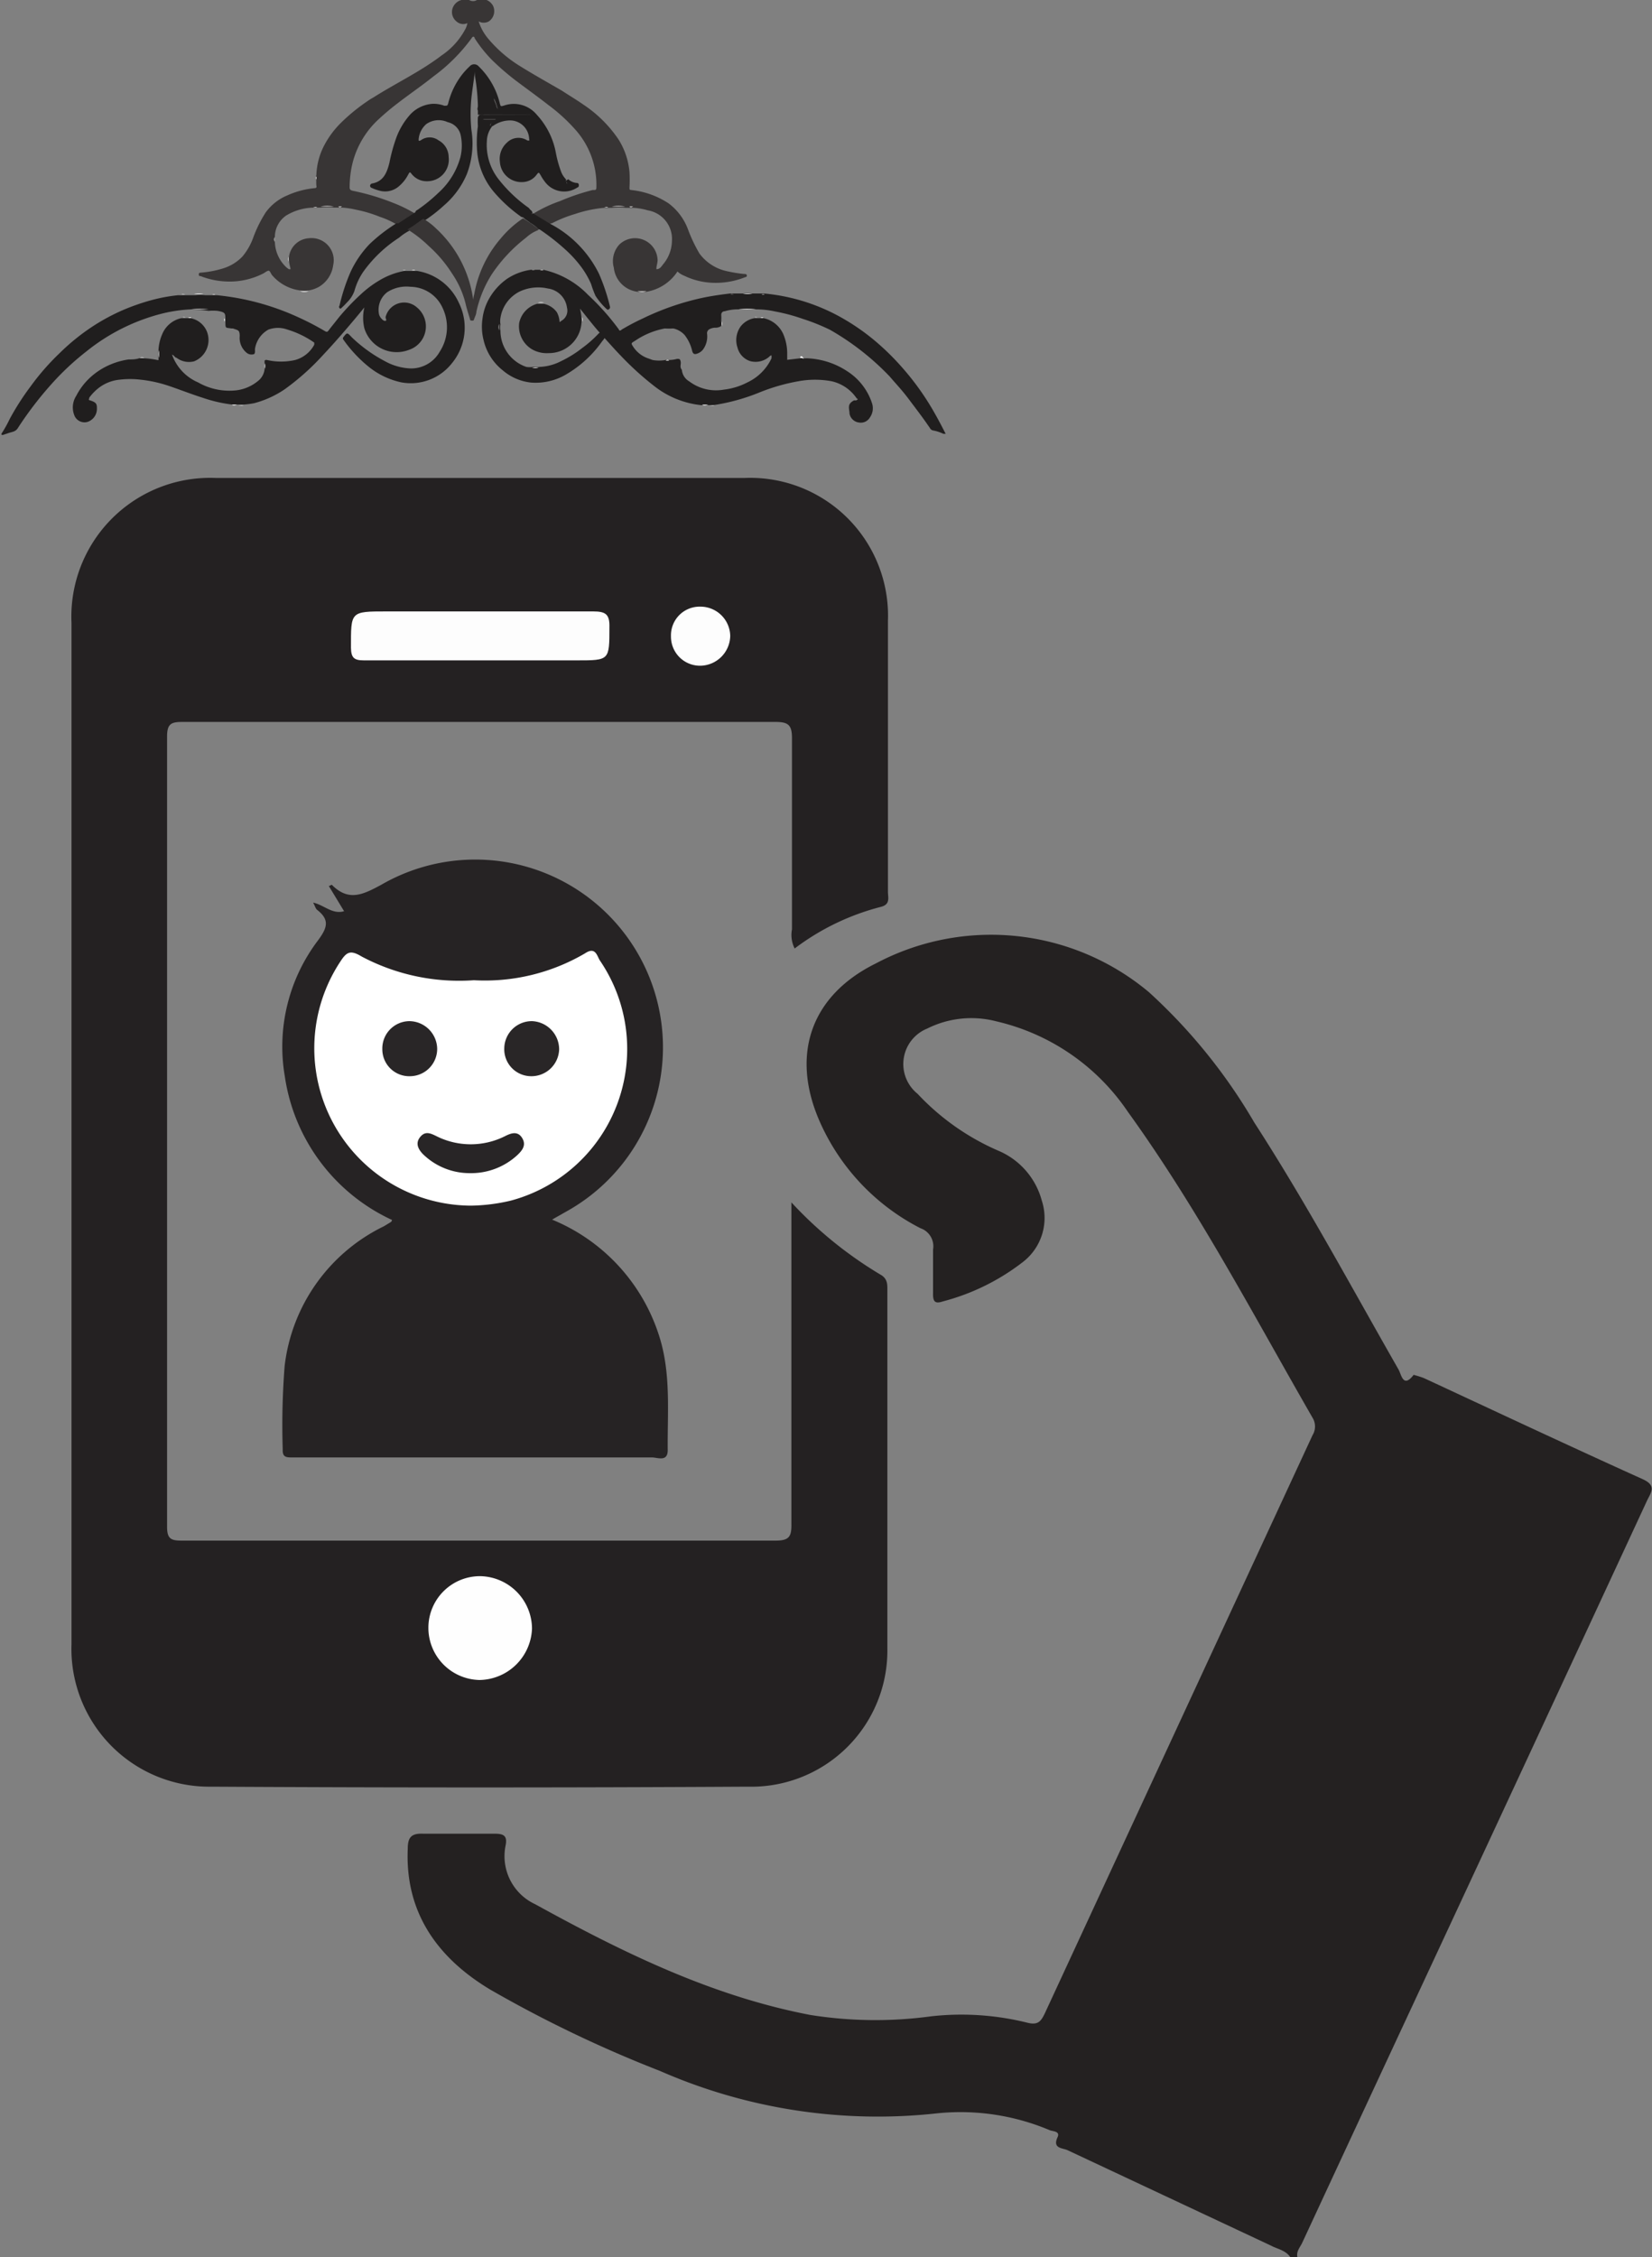 <svg xmlns="http://www.w3.org/2000/svg" viewBox="0 0 86.42 118.06"><rect x="0" y="0" width="86.42" height="118.06" fill="#808080" stroke="none"/><defs><style>.cls-1{fill:#242121;}.cls-2{fill:#242122;}.cls-3{fill:#262324;}.cls-4{fill:#fdfdfd;}.cls-5{fill:#fefefe;}.cls-6{fill:#fff;}.cls-7{fill:#282526;}.cls-8{fill:#292627;}.cls-9{fill:#201e1e;}.cls-10{fill:#383535;}</style></defs><title>Asset 23</title><g id="Layer_2" data-name="Layer 2"><g id="STEP_2" data-name="STEP 2"><path class="cls-1" d="M67.5,118.06c-.25-.37-.69-.43-1-.6l-10.66-5c-.27-.12-.8-.08-.51-.69.13-.3-.25-.29-.41-.35a12,12,0,0,0-5.85-.89,28.36,28.36,0,0,1-14.54-2.21,65.33,65.33,0,0,1-8.89-4.26c-2.73-1.64-4.45-4-4.31-7.34,0-.6.16-.84.82-.81,1.24,0,2.48,0,3.73,0,.46,0,.67.1.57.61A2.77,2.77,0,0,0,28,99.6c4.56,2.51,9.22,4.8,14.39,5.79a21.66,21.66,0,0,0,6.33.07,14.28,14.28,0,0,1,5,.33c.57.15.73-.05.94-.49q7-15.12,14-30.23a.87.87,0,0,0,0-.92c-3.1-5.39-6-10.93-9.66-16a11.4,11.4,0,0,0-6.88-4.73,5.16,5.16,0,0,0-3.62.38A2,2,0,0,0,48,57.21a12.68,12.68,0,0,0,4.28,3,3.94,3.94,0,0,1,2.22,2.59A2.91,2.91,0,0,1,53.52,66a11.63,11.63,0,0,1-4.2,2.07c-.42.14-.52,0-.51-.44,0-.76,0-1.52,0-2.27a1,1,0,0,0-.66-1.12,11.46,11.46,0,0,1-5.26-5.56c-1.54-3.48-.5-6.6,2.93-8.29a12.86,12.86,0,0,1,14.29,1.51,28.91,28.91,0,0,1,5.51,6.82c2.71,4.19,5.07,8.59,7.54,12.91.15.26.24,1,.79.28,0,0,.38.1.56.18,3.81,1.77,7.6,3.55,11.43,5.28.75.34.41.71.22,1.12Q80,91.78,73.81,105.07q-2.85,6.12-5.69,12.24c-.11.23-.32.45-.25.75Z"/><path class="cls-2" d="M41.57,49.61a1.57,1.57,0,0,1-.14-1c0-3.33,0-6.66,0-10,0-.69-.19-.85-.87-.85q-15.48,0-31,0c-.59,0-.82.08-.82.76q0,20.67,0,41.34c0,.63.21.72.76.72q15.54,0,31.08,0c.71,0,.83-.22.82-.87,0-5.21,0-10.42,0-15.63V62.89a21,21,0,0,0,4.73,3.82c.31.22.29.5.29.8,0,6.23,0,12.47,0,18.71a7.12,7.12,0,0,1-7.29,7.23q-14,.08-28.08,0A7.21,7.21,0,0,1,3.74,86q0-26.71,0-53.42A7.26,7.26,0,0,1,11.31,25q13.82,0,27.62,0a7.21,7.21,0,0,1,7.52,7.47c0,4.72,0,9.45,0,14.17,0,.3.14.66-.36.79A12.69,12.69,0,0,0,41.57,49.61Z"/><path class="cls-3" d="M28.88,63.79a9.76,9.76,0,0,1,5.61,6.11c.62,1.95.42,4,.44,5.95,0,.63-.53.38-.82.38H15.3c-.31,0-.53,0-.51-.42a39.55,39.55,0,0,1,.1-4.36,9.32,9.32,0,0,1,5.19-7.31l.38-.23a.3.3,0,0,0,.05-.1A9.84,9.84,0,0,1,14.9,56.3a9.2,9.2,0,0,1,1.74-7.12c.48-.65.62-1.07-.05-1.59-.08-.06-.11-.2-.21-.38.57.12,1,.63,1.62.45l-.8-1.32c.05,0,.14-.07.16-.06.88.89,1.63.51,2.58,0a9.82,9.82,0,0,1,9.84,17Z"/><path class="cls-4" d="M25.11,34.54c-2,0-4.05,0-6.08,0-.5,0-.66-.13-.67-.65,0-1.91-.05-1.91,1.87-1.91,3.6,0,7.2,0,10.8,0,.66,0,.87.15.85.84,0,1.72,0,1.72-1.69,1.72Z"/><path class="cls-5" d="M22.41,85.11a2.7,2.7,0,0,1,2.73-2.67,2.76,2.76,0,0,1,2.69,2.74,2.79,2.79,0,0,1-2.75,2.69A2.73,2.73,0,0,1,22.41,85.11Z"/><path class="cls-4" d="M36.63,31.73a1.56,1.56,0,0,1,1.57,1.53,1.59,1.59,0,0,1-1.55,1.56,1.52,1.52,0,0,1-1.55-1.54A1.5,1.5,0,0,1,36.63,31.73Z"/><path class="cls-6" d="M24.64,63.06a8.23,8.23,0,0,1-6.82-12.79c.32-.49.52-.59,1.1-.24a10.87,10.87,0,0,0,5.87,1.24,10.34,10.34,0,0,0,5.82-1.41c.56-.37.62.16.78.39A8.21,8.21,0,0,1,26.71,62.8,9.62,9.62,0,0,1,24.64,63.06Z"/><path class="cls-7" d="M24.58,61.36a3.49,3.49,0,0,1-2.46-1c-.25-.26-.4-.57-.14-.89s.53-.2.82-.06a4,4,0,0,0,3.65,0c.32-.16.65-.25.87.12s0,.64-.25.88A3.56,3.56,0,0,1,24.58,61.36Z"/><path class="cls-8" d="M21.46,56.29A1.41,1.41,0,0,1,20,54.87a1.43,1.43,0,0,1,1.42-1.46,1.47,1.47,0,0,1,1.45,1.44A1.43,1.43,0,0,1,21.46,56.29Z"/><path class="cls-8" d="M27.77,56.29a1.41,1.41,0,0,1-1.39-1.47,1.44,1.44,0,0,1,1.46-1.41,1.48,1.48,0,0,1,1.41,1.48A1.45,1.45,0,0,1,27.77,56.29Z"/><path class="cls-9" d="M35.67,19.35a.78.78,0,0,0,.39.6,2.32,2.32,0,0,0,1.8.43A3.54,3.54,0,0,0,39.1,20a2.62,2.62,0,0,0,1.26-1.26s0-.11,0-.14-.07,0-.11.05a1.09,1.09,0,0,1-1,.24,1,1,0,0,1-.67-.71,1.23,1.23,0,0,1,.16-1.1,1.17,1.17,0,0,1,.74-.44c.05,0,.11,0,.16,0h.14s.11,0,.16,0a1.46,1.46,0,0,1,1.08.95,2.55,2.55,0,0,1,.16.83v.4l.68-.08a.11.11,0,0,1,.08,0,2.06,2.06,0,0,0,.26,0,4.09,4.09,0,0,1,2.14.69,3.14,3.14,0,0,1,1.27,1.64.83.83,0,0,1-.1.76.55.55,0,0,1-.57.27.57.57,0,0,1-.5-.47c0-.2-.11-.42.09-.59s.19-.06.28-.11.07-.05,0-.1a2.15,2.15,0,0,0-1.31-.89,4.79,4.79,0,0,0-1.73,0,10.13,10.13,0,0,0-2,.57,10.5,10.5,0,0,1-2.45.68c-.09,0-.18,0-.27,0a0,0,0,0,0-.06,0c-.1,0-.22,0-.32,0a4.77,4.77,0,0,1-2.45-1,15.68,15.68,0,0,1-1.76-1.6c-.34-.35-.66-.72-1-1.09s-.75-.9-1.12-1.36h0a2.89,2.89,0,0,1,.08.5.53.53,0,0,1,0,.25,1.71,1.71,0,0,1-1.73,1.58,1.54,1.54,0,0,1-.86-.2,1.4,1.4,0,0,1-.67-1.38,1.32,1.32,0,0,1,.94-1h.34a1.12,1.12,0,0,1,.69.44,1.23,1.23,0,0,1,.14.46c0,.06,0,.08.08,0a.61.61,0,0,0,.31-.7,1.16,1.16,0,0,0-1-1,2.28,2.28,0,0,0-1.48.16,1.86,1.86,0,0,0-1,1.38.93.93,0,0,0,0,.33,1,1,0,0,0,0,.34,2,2,0,0,0,1.35,1.89,1.18,1.18,0,0,0,.37,0,1,1,0,0,0,.34,0,2.66,2.66,0,0,0,1.11-.3,5.85,5.85,0,0,0,1.11-.69,5.93,5.93,0,0,0,.84-.74c.09-.09.13-.08.2,0h0c.17.18.17.19,0,.39a6,6,0,0,1-1.93,1.76,3.13,3.13,0,0,1-1.79.4,2.71,2.71,0,0,1-1.48-.64,2.83,2.83,0,0,1-1-1.57,2.87,2.87,0,0,1-.06-1.13,2.82,2.82,0,0,1,.37-1.09,3.18,3.18,0,0,1,.92-1,3,3,0,0,1,1.25-.47c.05,0,.11,0,.17,0h.28c.06,0,.13,0,.19,0a4.64,4.64,0,0,1,2.34,1.31,12.7,12.7,0,0,1,1.62,1.82c0,.07.09.06.14,0a11.54,11.54,0,0,1,1.1-.58,13.75,13.75,0,0,1,3.31-1.12c.42-.08.85-.14,1.27-.19.06,0,.13,0,.2,0h.45a2.09,2.09,0,0,1,.5,0h.45s.11,0,.16,0a10.13,10.13,0,0,1,4,1.23,11.58,11.58,0,0,1,1.84,1.27,13.22,13.22,0,0,1,1.41,1.39,13.9,13.9,0,0,1,1.7,2.4c.2.35.38.7.56,1.05h-.12a2.16,2.16,0,0,0-.56-.18.23.23,0,0,1-.13-.1c-.35-.52-.72-1-1.11-1.52s-.68-.81-1-1.19a13.65,13.65,0,0,0-3.13-2.45A10.58,10.58,0,0,0,42,16.68a9.55,9.55,0,0,0-1.46-.39,4.6,4.6,0,0,0-1-.11,7.06,7.06,0,0,0-.92,0,2.44,2.44,0,0,0-.71.1c-.12,0-.19.09-.18.22s0,.21,0,.31a.49.49,0,0,1,0,.24.52.52,0,0,1-.32.09.68.68,0,0,0-.28.07.24.24,0,0,0-.14.26,1.15,1.15,0,0,1-.22.82.66.66,0,0,1-.31.21c-.14.05-.21,0-.25-.14a2.12,2.12,0,0,0-.39-.83,1.12,1.12,0,0,0-.6-.35,3.2,3.2,0,0,1-.44,0,4.11,4.11,0,0,0-1.43.56l-.17.11c-.17.1-.17.11-.06.28a1.53,1.53,0,0,0,.83.63l.19.07a1.94,1.94,0,0,0,.68,0,.15.15,0,0,1,.16,0,1.61,1.61,0,0,0,.44-.06c.11,0,.15,0,.18.11s0,.19,0,.28S35.64,19.3,35.67,19.35Z"/><path class="cls-9" d="M10,16.18a7.85,7.85,0,0,0-1.67.26,10.36,10.36,0,0,0-3.81,1.94,13.86,13.86,0,0,0-1.6,1.46,18.65,18.65,0,0,0-2,2.57c-.12.18-.31.18-.47.24l-.3.1c-.06,0-.08,0-.07-.07a6.52,6.52,0,0,0,.43-.77,13.65,13.65,0,0,1,1.09-1.7,12.71,12.71,0,0,1,1.53-1.75,11.26,11.26,0,0,1,1.66-1.35,10.66,10.66,0,0,1,1.66-.9,11.58,11.58,0,0,1,1.36-.48,8.75,8.75,0,0,1,1.51-.29,2.06,2.06,0,0,0,.26,0c.06,0,.13,0,.2,0h.45a2.09,2.09,0,0,1,.5,0h.45c.05,0,.11,0,.16,0a13.28,13.28,0,0,1,4.32,1.18,14.23,14.23,0,0,1,1.34.7c.09.05.13.05.2-.05s.35-.44.52-.66a12.34,12.34,0,0,1,1.17-1.23,5.55,5.55,0,0,1,1-.74,3.9,3.9,0,0,1,1.27-.47c.06,0,.12,0,.17,0h.29c.06,0,.13,0,.19,0A2.89,2.89,0,0,1,24,15.83,2.92,2.92,0,0,1,23.64,19,2.74,2.74,0,0,1,21,20a4.07,4.07,0,0,1-1.68-.79,6.92,6.92,0,0,1-.79-.74,6.56,6.56,0,0,1-.57-.71.09.09,0,0,1,0-.12c.2-.26.2-.26.44,0a7.64,7.64,0,0,0,1.77,1.27,3,3,0,0,0,1.28.36A1.71,1.71,0,0,0,23,18.4a2.35,2.35,0,0,0,.16-2.28A1.87,1.87,0,0,0,21.47,15a1.86,1.86,0,0,0-1.21.28,1.16,1.16,0,0,0-.43,1.17.55.55,0,0,0,.12.21c.06.07.14.14.22.12s0-.12,0-.19a1,1,0,0,1,1.63-.52,1.29,1.29,0,0,1-.41,2.23,1.77,1.77,0,0,1-2.33-1.13,2.36,2.36,0,0,1,0-1.09l-.32.39c-.6.72-1.21,1.43-1.86,2.12a12.77,12.77,0,0,1-2,1.78,5.19,5.19,0,0,1-1.59.72,4.68,4.68,0,0,1-.54.07c-.11,0-.22,0-.33,0s0,0,0,0-.18,0-.27,0a7.37,7.37,0,0,1-1.53-.35c-.6-.19-1.18-.42-1.77-.62a6.84,6.84,0,0,0-1.49-.33,4.58,4.58,0,0,0-1.11,0,2.12,2.12,0,0,0-1.16.49,2.55,2.55,0,0,0-.42.45c0,.06-.05.1,0,.13.38.11.4.2.4.44a.72.72,0,0,1-.47.69.57.57,0,0,1-.72-.36,1.12,1.12,0,0,1,.11-1,3.47,3.47,0,0,1,.69-.92,3.71,3.71,0,0,1,.72-.53,3.88,3.88,0,0,1,1.33-.45c.18,0,.36,0,.55-.06a.49.49,0,0,1,.24,0,4.18,4.18,0,0,1,.71.09c.1,0,.06,0,.06-.09a2.67,2.67,0,0,1,0-.4,2.35,2.35,0,0,1,.2-.87,1.4,1.4,0,0,1,1-.83c.06,0,.12,0,.17,0h.13c.05,0,.11,0,.17,0a1.16,1.16,0,0,1,.85.67,1.2,1.2,0,0,1-.66,1.59,1.08,1.08,0,0,1-.92-.19c-.08,0-.12-.13-.23-.16A2.48,2.48,0,0,0,10.36,20a3.3,3.3,0,0,0,1.84.43,2.2,2.2,0,0,0,1.28-.49.91.91,0,0,0,.36-.62c0-.09,0-.19,0-.29s0-.08,0-.12,0-.1.13-.08a3.32,3.32,0,0,0,1.47,0,1.63,1.63,0,0,0,1-.8c0-.05,0-.08,0-.11a4.91,4.91,0,0,0-1.4-.68,1.44,1.44,0,0,0-1,0,1.4,1.4,0,0,0-.7,1,.38.38,0,0,0,0,.1c0,.07,0,.18-.08.19a.4.4,0,0,1-.36-.08,1,1,0,0,1-.36-.87c0-.34-.1-.3-.35-.4h-.08c-.33-.05-.31,0-.32-.32,0-.06,0-.11,0-.17,0-.3,0-.36-.41-.43a2.42,2.42,0,0,0-.47,0A7.06,7.06,0,0,0,10,16.18Z"/><path class="cls-10" d="M19.56,5.08C20.73,4.34,22,3.74,23.1,2.9a3.81,3.81,0,0,0,1.26-1.41,1,1,0,0,0,.09-.28.52.52,0,0,1-.56-.08.63.63,0,0,1-.18-.78A.67.67,0,0,1,24.48,0l.06,0a.4.4,0,0,0,.41,0,.67.67,0,0,1,.84.3.65.65,0,0,1-.22.82.55.55,0,0,1-.53,0,2.64,2.64,0,0,0,.53.94A6.86,6.86,0,0,0,27.11,3.4c.75.47,1.52.9,2.28,1.34.38.25.77.48,1.14.74A6.61,6.61,0,0,1,32.36,7.3,3.82,3.82,0,0,1,32.93,9a7.27,7.27,0,0,1,0,.81c0,.1,0,.12.1.13a4.37,4.37,0,0,1,1.95.7,3,3,0,0,1,1,1.33,8,8,0,0,0,.61,1.29,2.4,2.4,0,0,0,1.42.92,7.06,7.06,0,0,0,.92.15c.06,0,.13,0,.14.08s-.07.08-.12.1a4.14,4.14,0,0,1-1.7.28,3.71,3.71,0,0,1-1.46-.37,1.08,1.08,0,0,1-.35-.22,2.42,2.42,0,0,1-1.62,1.06,1.85,1.85,0,0,1-.47,0A1.42,1.42,0,0,1,32.11,14a1.28,1.28,0,0,1,.29-1.21,1.18,1.18,0,0,1,2,.82c0,.16-.07.31-.06.47.19,0,.27-.16.36-.27a1.93,1.93,0,0,0,.45-1.19A1.52,1.52,0,0,0,33.88,11a3.27,3.27,0,0,0-.76-.13c-.07,0-.14,0-.2,0h-.2a4.21,4.21,0,0,0-.71,0h-.2c-.07,0-.14,0-.2,0a6.53,6.53,0,0,0-1.52.32,6.76,6.76,0,0,0-1.22.49s-.11,0-.12.09-.1,0-.14,0l-.78-.49s0,0,0-.06a7,7,0,0,1,1.46-.7A11.42,11.42,0,0,1,31,9.94c.2,0,.2,0,.2-.24a4.33,4.33,0,0,0-1.05-2.86,9.09,9.09,0,0,0-1.44-1.33c-.55-.43-1.12-.84-1.68-1.26a13.5,13.5,0,0,1-1.29-1.11A7,7,0,0,1,24.83,2c0-.08-.09-.13-.16,0a9.21,9.21,0,0,1-2,2c-.61.49-1.26.93-1.88,1.41a13.19,13.19,0,0,0-1.07.91A4.65,4.65,0,0,0,18.35,9a5.52,5.52,0,0,0-.06.81c0,.12.08.15.17.17a12.15,12.15,0,0,1,2.13.64,6.84,6.84,0,0,1,1,.48.2.2,0,0,1,.1.08s0,.07-.07.09c-.24.18-.5.33-.76.49a.06.06,0,0,1-.08,0,4.41,4.41,0,0,0-.91-.42,6.79,6.79,0,0,0-1.24-.37,4.32,4.32,0,0,0-.72-.11c-.06,0-.13,0-.19,0h-.23a4.21,4.21,0,0,0-.71,0h-.17c-.07,0-.14,0-.21,0a2.84,2.84,0,0,0-1.44.42,1.36,1.36,0,0,0-.58,1.15.49.49,0,0,0,0,.24A1.89,1.89,0,0,0,15,14l.11.08s.06,0,.08,0,0,0,0-.07a2,2,0,0,1-.07-.35,1,1,0,0,1,0-.25,1.12,1.12,0,0,1,1.05-.95,1.16,1.16,0,0,1,1.26,1.41A1.55,1.55,0,0,1,16.69,15a1.65,1.65,0,0,1-.54.19,1.77,1.77,0,0,1-.46,0,2.33,2.33,0,0,1-1.45-.79c-.07-.08-.11-.23-.18-.24s-.19.09-.28.14a3.86,3.86,0,0,1-2,.42,4.08,4.08,0,0,1-1.29-.28c-.06,0-.09,0-.09-.09s.05-.08.11-.09a5.27,5.27,0,0,0,1.12-.21,2.35,2.35,0,0,0,1.05-.63,3.26,3.26,0,0,0,.57-1,6.66,6.66,0,0,1,.65-1.31,2.66,2.66,0,0,1,1.13-.89,4.51,4.51,0,0,1,1.44-.38c.09,0,.1-.07.08-.13a2.69,2.69,0,0,1,0-.4.19.19,0,0,1,0-.15A3.62,3.62,0,0,1,17,7.53a4.77,4.77,0,0,1,.81-1.08A9.7,9.7,0,0,1,19.21,5.3C19.32,5.22,19.44,5.15,19.56,5.08Z"/><path class="cls-9" d="M27.85,11.12l0,0c0,.09-.06.08-.12.08h-.32s0,.12,0,.17h-.05a.3.3,0,0,1-.15-.07,7.66,7.66,0,0,1-1.39-1.28,3.75,3.75,0,0,1-.85-2A6.1,6.1,0,0,1,25,6.6a3.59,3.59,0,0,1,0-.47A.27.27,0,0,1,25.1,6a.55.55,0,0,1,.22,0h2.26a.41.41,0,0,0,.18,0,1.13,1.13,0,0,0-.68-.28,2.13,2.13,0,0,0-.71.09c-.19.06-.32,0-.37-.24a2.25,2.25,0,0,0-.08-.24c-.08-.21-.08-.21-.31-.21h-.27a.16.16,0,0,0-.14.25.45.45,0,0,1,0,.32c0,.07,0,.13-.14.11S25,5.62,25,5.55A10.72,10.72,0,0,0,24.85,4a1.38,1.38,0,0,1,0-.35c-.05.5-.14,1-.19,1.48a8.37,8.37,0,0,0,0,1.66,4.48,4.48,0,0,1-.24,2.32,4.44,4.44,0,0,1-1.2,1.64,7.77,7.77,0,0,1-.91.72c-.19.11-.36.25-.54.37a3.53,3.53,0,0,1-.32.21,2.7,2.7,0,0,0-.57.38A6.89,6.89,0,0,0,19,14.22a3.36,3.36,0,0,0-.46,1,1.6,1.6,0,0,1-.39.6,4,4,0,0,1-.29.29s-.06.07-.1,0a.09.09,0,0,1,0-.12,9.91,9.91,0,0,1,.58-1.77,5.36,5.36,0,0,1,1-1.46,8.57,8.57,0,0,1,1.4-1.08l.1,0,.89-.58c0-.07.07-.1.12-.13a8.64,8.64,0,0,0,1.1-.9,3.87,3.87,0,0,0,1.14-1.87,2.57,2.57,0,0,0,0-1.17.89.89,0,0,0-.67-.64,1.13,1.13,0,0,0-1.12.1,1.19,1.19,0,0,0-.4.79c0,.09,0,.11.11.06a.78.78,0,0,1,.93,0,1,1,0,0,1,.53.87,1.13,1.13,0,0,1-1.13,1.27,1,1,0,0,1-.79-.36c-.11-.14-.11-.14-.19,0a2,2,0,0,1-.55.67,1.1,1.1,0,0,1-1,.17,2.2,2.2,0,0,1-.36-.13.12.12,0,0,1-.09-.11.13.13,0,0,1,.09-.12c.61-.1.79-.57.92-1.08a8.86,8.86,0,0,1,.37-1.34,3.77,3.77,0,0,1,.65-1.11,1.76,1.76,0,0,1,1.24-.64,1.6,1.6,0,0,1,.61.1c.16,0,.16,0,.2-.1a4,4,0,0,1,.79-1.6,3.82,3.82,0,0,1,.34-.36.31.31,0,0,1,.47,0,4,4,0,0,1,1.1,1.91c.05.2.05.19.23.14A1.56,1.56,0,0,1,28.08,6a4,4,0,0,1,1,2,5.92,5.92,0,0,0,.28,1,1.15,1.15,0,0,0,.22.35s.08.07,0,.13-.18,0-.24-.07a1.44,1.44,0,0,1-.23-.4c-.07-.19-.09-.2-.29-.2H26.61c-.05,0-.11,0-.13,0s0,.1.05.14a.9.9,0,0,0,.68.35A.86.86,0,0,0,28,8.93a.22.22,0,0,1,.39,0,2.9,2.9,0,0,0,.39.53.38.38,0,0,0,.35.17c.18,0,.36,0,.54,0,0-.08-.11-.15,0-.22s.07,0,.1,0a.74.74,0,0,0,.4.16.1.1,0,0,1,.11.11c0,.06,0,.1-.08.13A1.25,1.25,0,0,1,28.5,9.5a2.2,2.2,0,0,1-.21-.32c-.11-.18-.1-.2-.25,0a.93.93,0,0,1-.65.34,1.13,1.13,0,0,1-1.24-1.06,1.14,1.14,0,0,1,.37-1,.85.85,0,0,1,1.07-.11s.06,0,.09,0,0-.06,0-.1a1,1,0,0,0-.95-.95,1.55,1.55,0,0,0-.93.28s-.07.05-.12,0,0-.2.26-.34h-.6a.13.13,0,0,0-.13.09.74.74,0,0,0-.06.36,1,1,0,0,1,0,.35s0,.09.06.09.08,0,.08-.07a1.34,1.34,0,0,1,.16-.39c0-.1.11-.16.23-.1s0,.09,0,.13a1.29,1.29,0,0,0-.21.66,2.91,2.91,0,0,0,.6,2,7.44,7.44,0,0,0,1.6,1.52C27.74,11,27.83,11,27.85,11.12Z"/><path class="cls-10" d="M27.36,11.42h0a8.23,8.23,0,0,1,.78.53s.06.05,0,.09a2,2,0,0,0-.62.39,8.11,8.11,0,0,0-1.77,1.88,6.06,6.06,0,0,0-.83,2c0,.12-.07.24-.11.36s-.05.1-.12.1-.09,0-.11-.1c-.08-.27-.17-.54-.23-.81a4.83,4.83,0,0,0-.7-1.55,6.81,6.81,0,0,0-1.23-1.45A6.44,6.44,0,0,0,21.32,12a.1.1,0,0,1,0,0c.29-.17.55-.37.82-.56a3.28,3.28,0,0,1,.66.5,6.21,6.21,0,0,1,1.95,3.71.31.31,0,0,1,0,.13,1.49,1.49,0,0,1,.06-.4,6.06,6.06,0,0,1,1.37-2.89A5.43,5.43,0,0,1,27.36,11.42Z"/><path class="cls-9" d="M28.19,12a2.24,2.24,0,0,0-.46-.35c-.11-.1-.25-.16-.35-.27a.16.16,0,0,0,0-.1s-.07,0-.05-.08.07,0,.11,0a1,1,0,0,1,.34,0s.07,0,.09-.05l.9.55a5.89,5.89,0,0,1,2.57,2.63,10.4,10.4,0,0,1,.57,1.71.12.12,0,0,1-.05.13.08.08,0,0,1-.12,0,3.59,3.59,0,0,1-.59-.7,5.67,5.67,0,0,1-.23-.62,4.58,4.58,0,0,0-.6-1,6.22,6.22,0,0,0-.65-.71A11.7,11.7,0,0,0,28.23,12Z"/><path class="cls-4" d="M10,16.18a4,4,0,0,1,.92,0Z"/><path class="cls-4" d="M38.63,16.18a4,4,0,0,1,.92,0Z"/><path class="cls-4" d="M16.76,10.8a2.12,2.12,0,0,1,.71,0Z"/><path class="cls-4" d="M32,10.8a2.12,2.12,0,0,1,.71,0Z"/><path class="cls-4" d="M39.36,15.38h-.5A1.06,1.06,0,0,1,39.36,15.38Z"/><path class="cls-4" d="M10.65,15.38h-.5A1.06,1.06,0,0,1,10.65,15.38Z"/><path class="cls-4" d="M33.35,15.23h.47A.76.76,0,0,1,33.35,15.23Z"/><path class="cls-4" d="M15.69,15.23h.46A.72.72,0,0,1,15.69,15.23Z"/><path class="cls-4" d="M8.32,18.32v.4A.68.68,0,0,1,8.32,18.32Z"/><path class="cls-6" d="M35,18.86s-.11,0-.16,0S34.94,18.76,35,18.86Z"/><path class="cls-6" d="M28.47,15.84h-.34A.5.5,0,0,1,28.47,15.84Z"/><path class="cls-6" d="M26.11,17.28a.65.65,0,0,1,0-.34Z"/><path class="cls-6" d="M41.92,18.72h-.06c0-.11.09-.12.16,0S42,18.7,41.92,18.72Z"/><path class="cls-6" d="M28.17,19.22a.5.5,0,0,1-.34,0Z"/><path class="cls-4" d="M12.42,21.2a1.84,1.84,0,0,1,.33,0C12.64,21.23,12.53,21.19,12.42,21.2Z"/><path class="cls-4" d="M36.73,21.17a1.66,1.66,0,0,1,.32,0C36.94,21.19,36.83,21.23,36.73,21.17Z"/><path class="cls-4" d="M41.92,18.72a.12.12,0,0,1,.1,0c.06,0,.13,0,.18,0Z"/><path class="cls-4" d="M13.86,19a.7.7,0,0,1,0,.29A.57.57,0,0,1,13.86,19Z"/><path class="cls-4" d="M37.11,21.2a1.24,1.24,0,0,1,.27,0C37.29,21.23,37.2,21.19,37.11,21.2Z"/><path class="cls-6" d="M30.45,16.84v-.25A.28.28,0,0,1,30.45,16.84Z"/><path class="cls-4" d="M15.09,13.43v.25A.36.36,0,0,1,15.09,13.43Z"/><path class="cls-4" d="M7.55,18.72H7.31A.26.26,0,0,1,7.55,18.72Z"/><path class="cls-4" d="M37.75,17.05v-.24A.25.25,0,0,1,37.75,17.05Z"/><path class="cls-4" d="M12.13,21.17a1.24,1.24,0,0,1,.27,0C12.31,21.19,12.22,21.23,12.13,21.17Z"/><path class="cls-4" d="M14.36,12.64a.33.33,0,0,1,0-.24Z"/><path class="cls-4" d="M16.38,10.83a.5.5,0,0,1,.21,0C16.52,10.86,16.45,10.83,16.38,10.83Z"/><path class="cls-4" d="M17.7,10.81a.4.4,0,0,1,.19,0C17.83,10.83,17.76,10.86,17.7,10.81Z"/><path class="cls-4" d="M28.43,14.14l-.19,0C28.3,14.12,28.37,14.09,28.43,14.14Z"/><path class="cls-4" d="M9.7,15.39a.68.68,0,0,1-.2,0C9.56,15.36,9.63,15.39,9.7,15.39Z"/><path class="cls-4" d="M21.72,14.14l-.19,0C21.59,14.12,21.66,14.09,21.72,14.14Z"/><path class="cls-4" d="M38.41,15.39l-.2,0C38.27,15.36,38.34,15.39,38.41,15.39Z"/><path class="cls-4" d="M32.92,10.81a.44.44,0,0,1,.2,0C33.05,10.83,33,10.86,32.92,10.81Z"/><path class="cls-4" d="M31.61,10.83a.44.44,0,0,1,.2,0C31.75,10.86,31.68,10.83,31.61,10.83Z"/><path class="cls-4" d="M39.64,16.59a.29.29,0,0,1-.16,0C39.53,16.57,39.59,16.6,39.64,16.59Z"/><path class="cls-4" d="M39.94,16.62a.3.3,0,0,1-.16,0S39.89,16.57,39.94,16.62Z"/><path class="cls-4" d="M16.55,9.23v.15A.11.11,0,0,1,16.55,9.23Z"/><path class="cls-4" d="M28,14.12a.52.52,0,0,1-.17,0C27.84,14.1,27.9,14.12,28,14.12Z"/><path class="cls-4" d="M11.26,15.41l-.16,0C11.15,15.39,11.21,15.37,11.26,15.41Z"/><path class="cls-4" d="M35.67,19.35c0-.05,0-.11,0-.16S35.67,19.3,35.67,19.35Z"/><path class="cls-4" d="M40,15.41l-.16,0S39.92,15.36,40,15.41Z"/><path class="cls-4" d="M21.24,14.12a.47.47,0,0,1-.17,0C21.12,14.1,21.19,14.12,21.24,14.12Z"/><path class="cls-4" d="M9.73,16.59a.32.32,0,0,1-.17,0C9.61,16.57,9.67,16.6,9.73,16.59Z"/><path class="cls-4" d="M10,16.62a.32.32,0,0,1-.17,0C9.92,16.6,10,16.57,10,16.62Z"/><path class="cls-4" d="M11.75,16.65a.25.25,0,0,1,0,.17C11.73,16.76,11.71,16.7,11.75,16.65Z"/><path class="cls-9" d="M27.65,8.48H26.41c-.13,0-.18-.05-.17-.18a1.27,1.27,0,0,1,.21-.6.43.43,0,0,1,.42-.22c.15,0,.3,0,.45,0a1.78,1.78,0,0,0,.61,0,3.55,3.55,0,0,1,.73,0c.11,0,.16,0,.19.15a5.89,5.89,0,0,0,.16.67c0,.17,0,.17-.14.17Z"/><path class="cls-9" d="M29.64,9.45c-.06.12.06.17.11.24s-.07,0-.11,0a4.51,4.51,0,0,0-.52,0,.5.5,0,0,1-.43-.2A2.8,2.8,0,0,1,28.32,9c-.08-.16-.22-.16-.34,0a.9.9,0,0,1-.71.35,1,1,0,0,1-.88-.45c-.06-.09-.08-.15.08-.15H29a.18.18,0,0,1,.2.14,1.81,1.81,0,0,0,.22.44.28.28,0,0,0,.26.14Z"/><path class="cls-9" d="M25,6V5.73a.25.25,0,0,0,.07-.39c-.12-.1,0-.16,0-.24s.09-.08.16-.08h.45c.09,0,.15,0,.16.13s.11.28.14.44a.2.2,0,0,0,.28.13,1.69,1.69,0,0,1,.77-.1,1.11,1.11,0,0,1,.79.39Z"/><path class="cls-9" d="M27.29,6.26H28a.18.18,0,0,1,.18.08,4,4,0,0,1,.44.78c0,.09,0,.13-.07.13H28c-.06,0-.12,0-.13-.07a1.58,1.58,0,0,0-.53-.89Z"/><path class="cls-9" d="M25.4,4.77h-.08c-.27,0-.26,0-.29-.27s-.06-.38-.09-.57-.05-.11,0-.14a.16.16,0,0,1,.18.06c.07.09.15.18.21.27a3.65,3.65,0,0,1,.32.54c0,.09,0,.12-.07.11Z"/><path class="cls-9" d="M25.66,6.63c-.13,0-.19.06-.23.17s-.13.23-.13.37-.11.08-.17.07-.05-.06-.06-.11.07-.35,0-.52a.07.07,0,0,1,0-.09.11.11,0,0,0,.06-.09c0-.19.13-.18.26-.17H26c-.14.13-.39.13-.37.38Z"/><path class="cls-9" d="M27.09,11c-.25,0-.38-.17-.54-.3A7.4,7.4,0,0,1,26,10.1s-.07,0,0-.1.07,0,.11,0a.37.37,0,0,1,.34.13,8.07,8.07,0,0,0,.82.73s.11,0,.09.1-.09,0-.13,0Z"/><path class="cls-9" d="M25.86,9.72a.3.3,0,0,1-.31-.2c-.1-.21-.18-.43-.28-.65,0,0-.05-.1,0-.13s.13,0,.17,0a5.67,5.67,0,0,0,.47.79s.08.07.05.12S25.89,9.71,25.86,9.72Z"/><path class="cls-9" d="M25.09,8.15c0-.18,0-.34-.11-.47a.14.14,0,0,1,0-.16s.11,0,.17,0,.06.08.06.12a3.57,3.57,0,0,0,.1.73c0,.06,0,.11-.05.13a.1.1,0,0,1-.14-.08C25.11,8.31,25.06,8.22,25.09,8.15Z"/></g></g></svg>